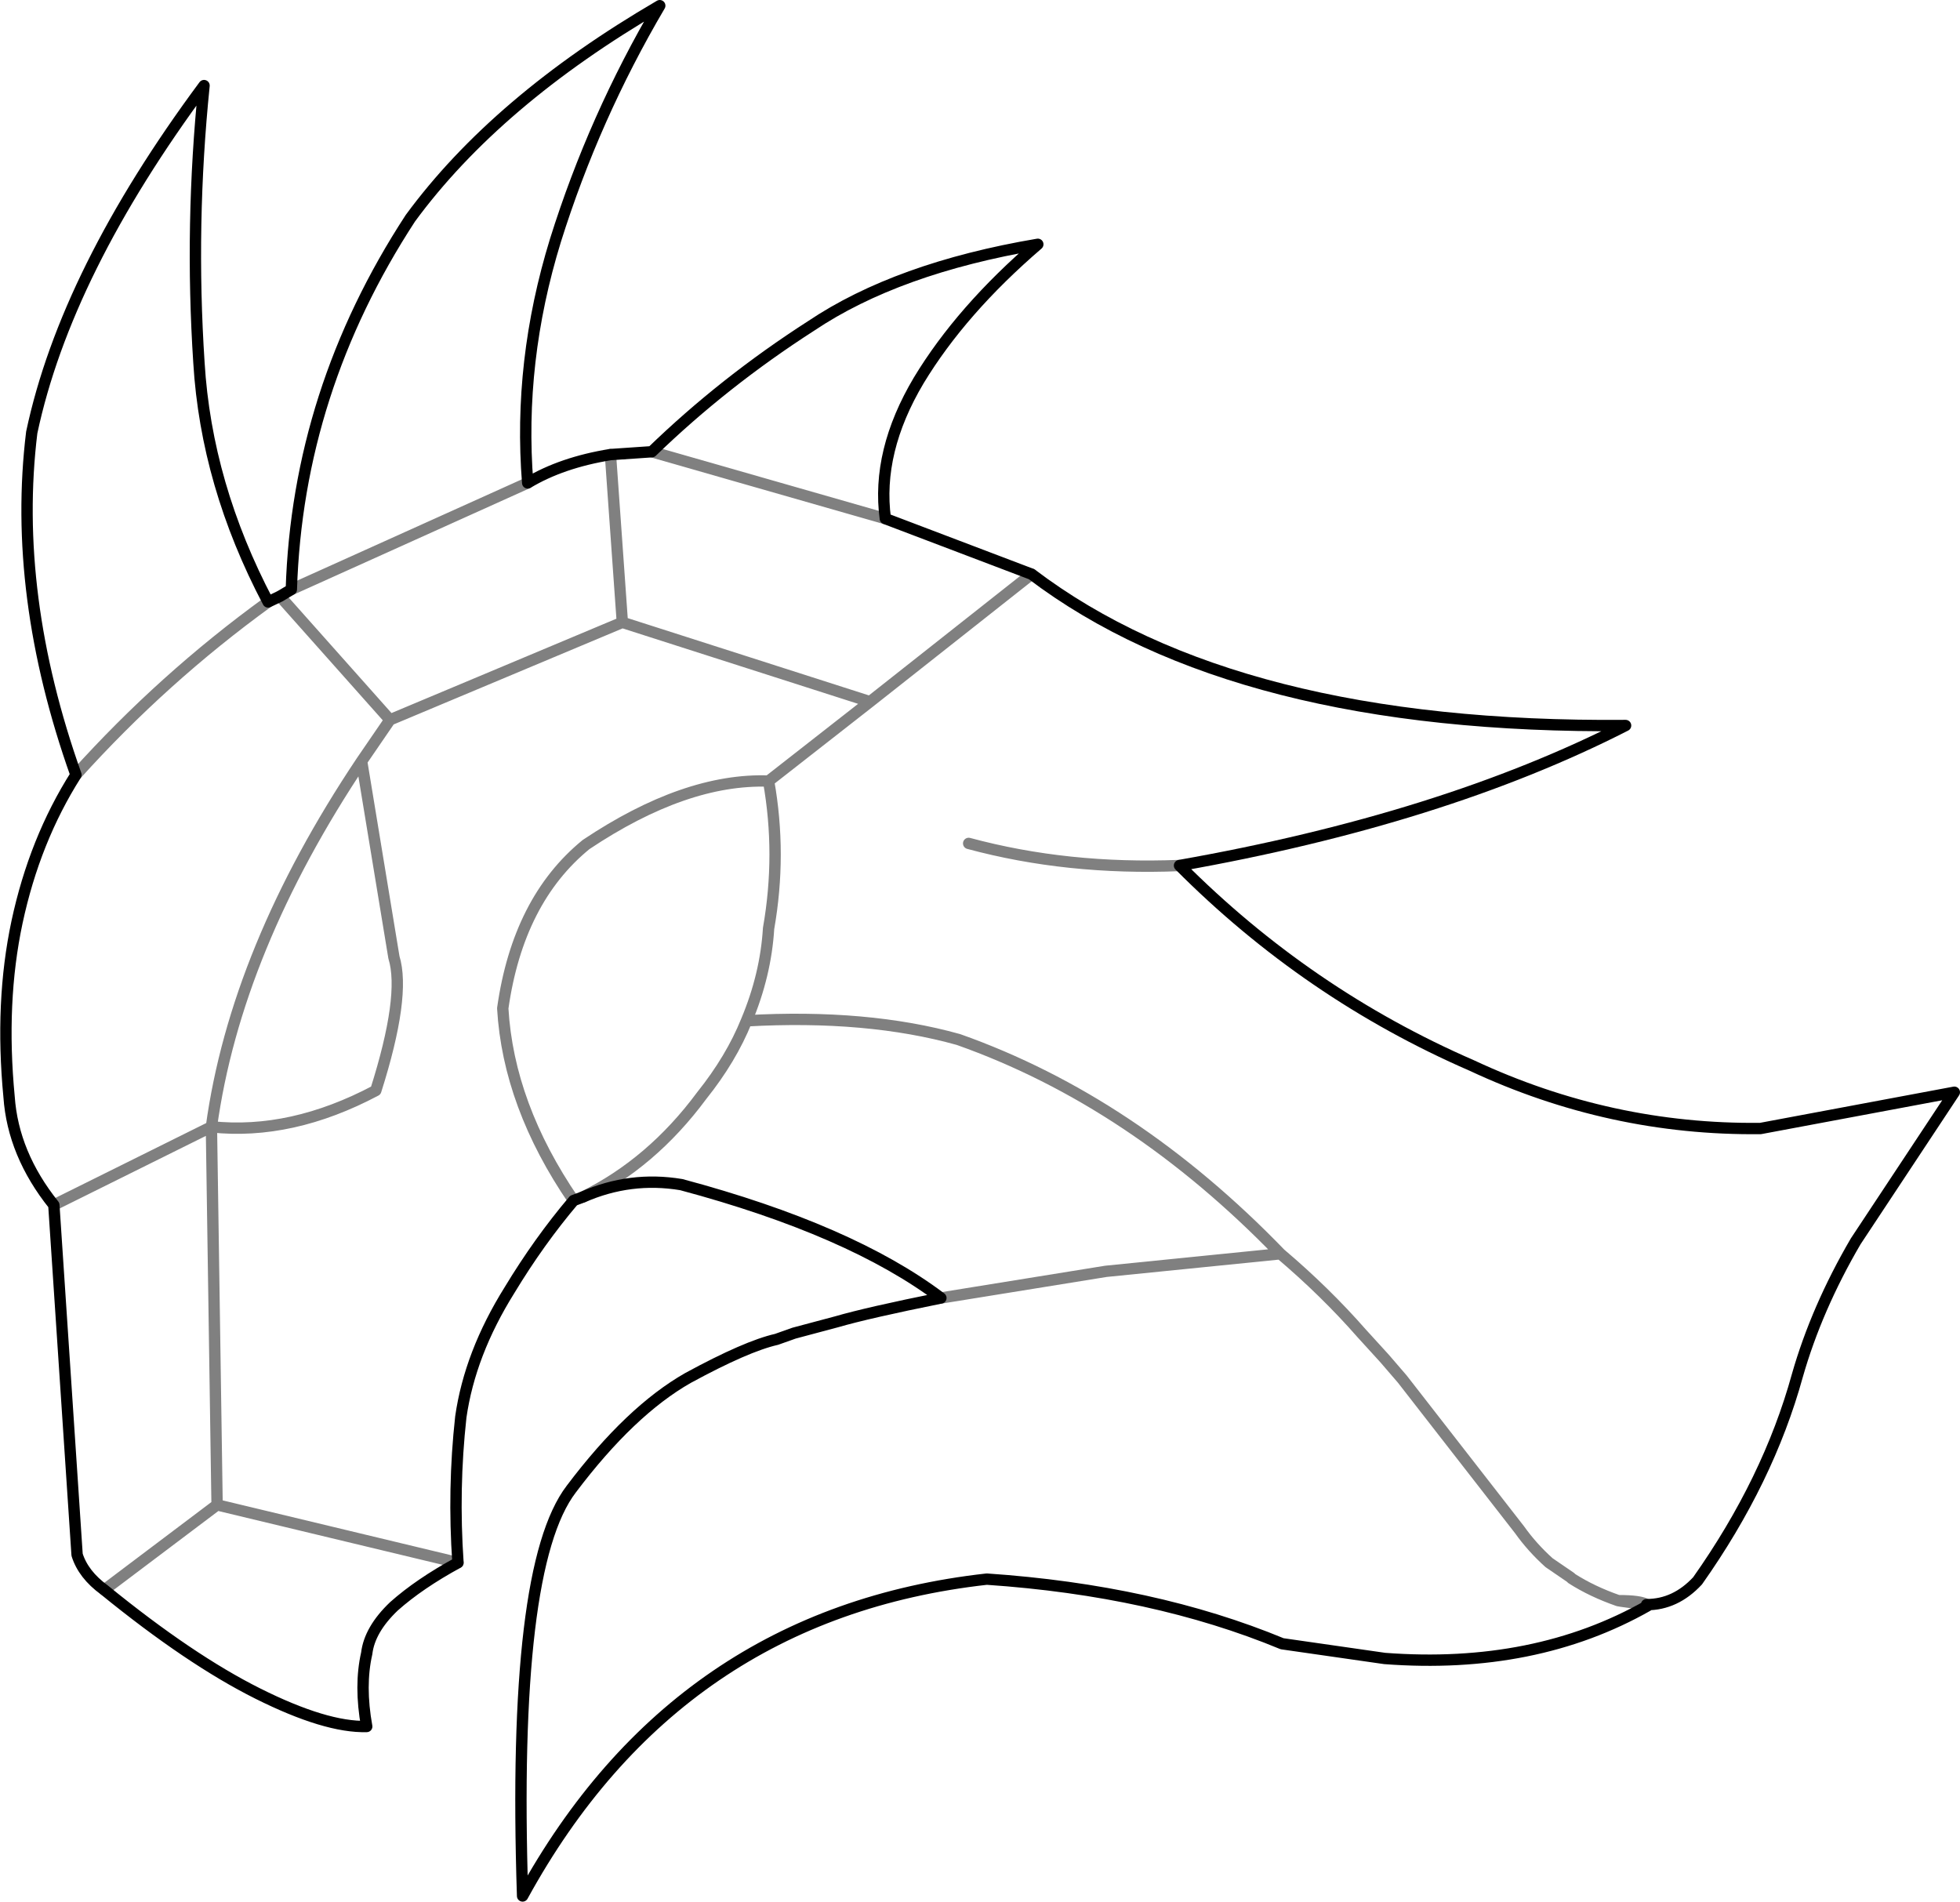 <?xml version="1.0" encoding="UTF-8" standalone="no"?>
<svg xmlns:xlink="http://www.w3.org/1999/xlink" height="167.75px" width="172.9px" xmlns="http://www.w3.org/2000/svg">
  <g transform="matrix(1.0, 0.0, 0.0, 1.0, -162.7, -47.5)">
    <path d="M307.95 189.05 Q310.5 189.05 312.45 186.95 318.7 178.1 321.25 168.85 322.95 162.9 326.4 157.0 L335.1 143.85 318.0 147.05 Q304.75 147.2 292.55 141.5 278.05 135.2 266.75 123.85 M240.8 93.25 Q240.0 87.35 243.75 81.05 247.5 74.85 254.25 69.05 241.85 71.15 234.25 76.25 226.55 81.2 220.2 87.35 M240.8 93.25 L253.7 98.15 Q271.7 111.8 306.1 111.5 289.95 119.75 266.75 123.85 M186.35 100.6 Q180.9 90.25 180.25 79.5 179.45 67.3 180.7 55.05 168.5 71.5 165.5 85.65 163.75 99.95 169.4 115.85 M186.35 100.6 L187.4 100.1 188.4 99.5 Q188.95 82.0 198.9 66.75 206.5 56.4 220.9 48.0 215.1 57.85 211.7 68.7 208.4 79.4 209.25 90.1 212.25 88.3 216.55 87.6 L220.2 87.35 M307.95 189.05 L308.05 189.15 Q298.1 194.8 284.85 193.8 L275.8 192.5 Q264.45 187.8 249.75 186.8 222.45 189.85 208.8 214.75 207.85 185.7 213.1 178.85 218.3 171.95 223.4 169.05 228.55 166.25 231.2 165.65 L232.75 165.1 236.5 164.1 Q239.25 163.3 245.7 162.0 237.75 156.0 222.8 152.0 218.3 151.25 214.1 153.1 L213.3 153.4 Q210.25 157.0 207.65 161.3 204.15 166.9 203.35 172.5 202.65 178.85 203.1 185.35 199.7 187.2 197.45 189.2 195.3 191.25 195.05 193.35 194.4 196.2 195.05 199.8 191.45 199.9 185.45 196.9 179.45 193.9 171.9 187.75 170.05 186.4 169.5 184.65 L167.45 153.8 Q163.85 149.3 163.5 144.25 162.7 135.9 164.2 128.85 165.75 121.6 169.4 115.85" fill="none" stroke="#000000" stroke-linecap="round" stroke-linejoin="round" stroke-width="1.0"/>
    <path d="M266.75 123.85 Q256.85 124.25 248.15 121.9 M220.2 87.35 L240.8 93.25 M169.4 115.85 Q177.1 107.3 186.35 100.6 M253.7 98.15 L239.45 109.4 230.5 116.4 Q231.65 122.85 230.5 129.4 230.25 133.5 228.55 137.55 239.2 136.95 247.25 139.2 262.65 144.65 275.65 158.1 279.6 161.45 282.8 165.1 L284.85 167.35 286.4 169.15 296.75 182.45 Q297.85 184.0 299.35 185.35 L301.25 186.65 301.35 186.75 Q303.15 187.9 305.45 188.7 307.45 188.7 307.95 189.05 M230.5 116.4 Q223.15 116.15 214.4 122.0 208.4 126.9 207.05 136.45 207.55 145.0 213.3 153.4 M214.1 153.1 Q220.2 150.1 224.6 144.15 227.2 140.9 228.55 137.55 M239.45 109.4 L217.6 102.4 197.1 111.0 194.6 114.65 197.45 131.95 Q198.5 135.35 195.85 143.7 188.4 147.65 181.35 146.9 L181.85 180.25 203.1 185.35 M187.4 100.1 L197.1 111.0 M194.6 114.65 Q183.5 131.25 181.35 146.9 L167.45 153.8 M171.9 187.75 L181.85 180.25 M275.65 158.1 L260.25 159.65 245.7 162.0 M305.45 188.7 L305.75 188.75 307.95 189.05 M209.25 90.1 L188.4 99.5 M217.6 102.4 L216.55 87.6" fill="none" stroke="#000000" stroke-linecap="round" stroke-linejoin="round" stroke-opacity="0.498" stroke-width="1.0"/>
  </g>
</svg>
